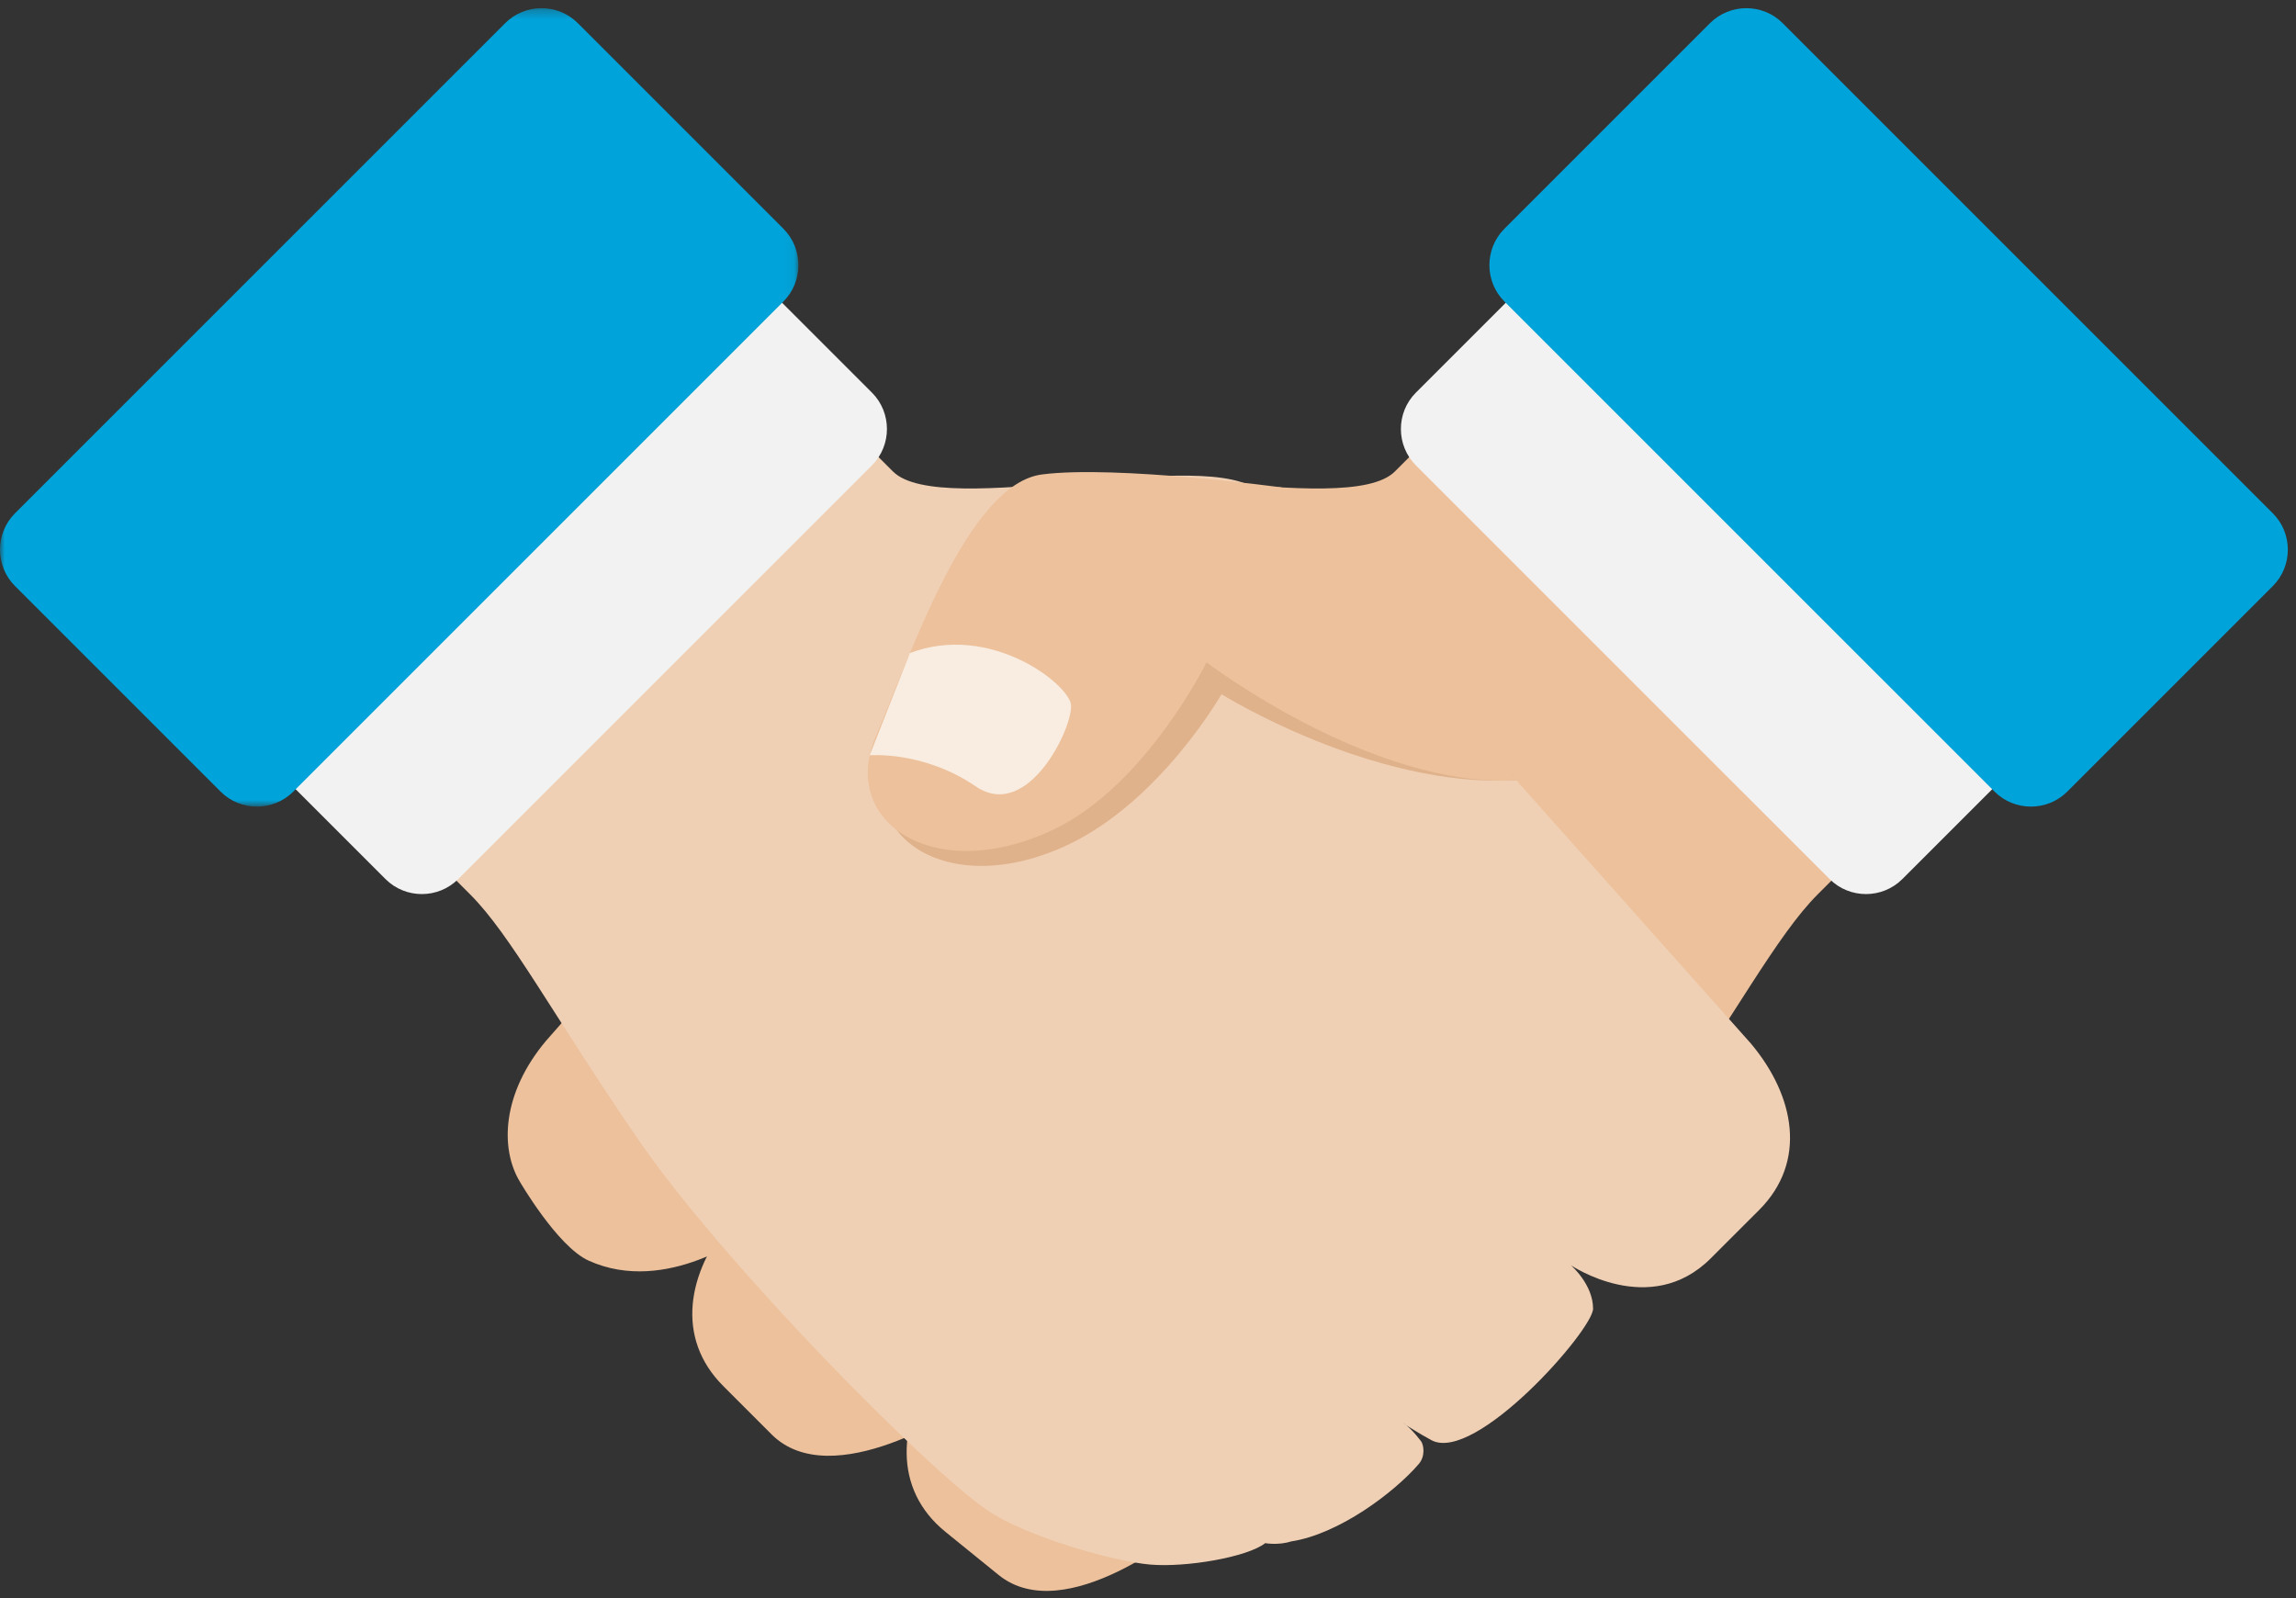 <?xml version="1.0" encoding="UTF-8"?>
<svg width="250px" height="174px" viewBox="0 0 250 174" version="1.1" xmlns="http://www.w3.org/2000/svg" xmlns:xlink="http://www.w3.org/1999/xlink">
    <rect x="0" y="0" width="250" height="174" fill="#333333" stroke="none"/>
    <!-- Generator: Sketch 44.1 (41455) - http://www.bohemiancoding.com/sketch -->
    <title>handshake</title>
    <desc>Created with Sketch.</desc>
    <defs>
        <path d="M0.993,0.653 C0.659,0.385 0.494,0.329 0.494,0.329 C0.494,0.329 0.695,0.462 0.993,0.653 Z" id="path-1"></path>
        <polygon id="path-3" points="0 0.26 0 87.198 86.937 87.198 86.937 0.26 1.20574085e-20 0.26"></polygon>
    </defs>
    <g id="7.0-About-Us" stroke="none" stroke-width="1" fill="none" fill-rule="evenodd">
        <g id="7.0-About_Us" transform="translate(-707, -1713)">
            <g id="handshake" transform="translate(707, 1713)">
                <g id="Group-21" transform="translate(25.801, 0.63)">
                    <path d="M150.953,25.837 C150.953,25.837 131.365,45.422 126.081,50.707 C120.797,55.992 91.385,47.743 86.136,52.992 L33.64,112.717 C28.85,118.426 28.639,124.415 30.785,128.008 C30.785,128.008 34.896,135.103 38.295,136.637 C46.809,140.484 55.816,133.583 55.816,133.583 L95.663,162.734 C100.914,166.87 107.994,167.263 114.673,162.734 C121.353,158.205 144.688,136.769 153.836,123.416 C163.183,109.774 167.689,101.185 172.124,96.751 C176.56,92.315 196.996,71.878 196.996,71.878 L150.953,25.837 Z" id="Fill-1" fill="#ECC19C"></path>
                    <path d="M58.42,127.19 L53.834,132.161 C49.044,137.873 47.697,145.034 52.943,150.283 C52.943,150.283 55.744,153.084 58.211,155.553 C64.817,162.159 78.967,152.626 78.967,152.626 L87.195,158.646 C84.598,144.273 70.278,136.321 58.42,127.19" id="Fill-3" fill="#ECC19C"></path>
                    <path d="M80.194,142.629 L76.147,148.052 C71.977,154.229 71.379,161.492 77.145,166.168 C77.145,166.168 80.22,168.662 82.93,170.859 C90.188,176.746 103.269,165.794 103.269,165.794 C103.269,165.794 92.935,150.479 80.194,142.629" id="Fill-5" fill="#ECC19C"></path>
                    <path d="M139.301,84.329 C139.301,84.329 153.83,107.563 162.456,110.314 L169.366,99.884 C169.366,99.884 161.093,95.639 139.301,84.329" id="Fill-7"></path>
                    <path d="M197.777,70.729 C199.955,72.906 199.955,76.472 197.777,78.649 L181.336,95.087 C179.159,97.267 175.593,97.267 173.417,95.087 L128.368,50.043 C126.191,47.863 126.191,44.298 128.368,42.121 L144.811,25.681 C146.985,23.504 150.552,23.504 152.726,25.681 L197.777,70.729 Z" id="Fill-9" fill="#F2F2F2"></path>
                    <path d="M221.677,55.262 C223.854,57.439 223.854,61.003 221.677,63.183 L199.294,85.565 C197.117,87.742 193.552,87.742 191.374,85.565 L138.007,32.199 C135.828,30.02 135.828,26.456 138.007,24.279 L160.388,1.897 C162.569,-0.285 166.132,-0.285 168.31,1.897 L221.677,55.262 Z" id="Fill-11" fill="#00A3DA"></path>
                    <path d="M46.556,25.837 C46.556,25.837 66.145,45.422 71.428,50.707 C76.712,55.992 106.125,47.743 111.374,52.992 L164.851,113.001 C169.641,118.711 170.988,125.871 165.742,131.121 C165.742,131.121 162.94,133.919 160.471,136.389 C153.864,142.996 145.245,137.136 145.245,137.136 C145.245,137.136 147.661,139.215 147.661,141.865 C147.661,144.165 134.855,158.735 130.063,156.187 C128.714,155.474 126.829,154.244 126.829,154.244 C126.829,154.244 127.516,154.455 128.923,156.289 C129.212,156.67 129.432,157.903 128.685,158.775 C126.027,161.866 119.99,166.42 114.782,167.21 C113.379,167.657 111.962,167.397 111.962,167.397 C110.033,168.914 103.376,170.069 99.427,169.729 C95.476,169.388 85.96,166.702 81.734,163.837 C75.055,159.307 52.822,136.769 43.673,123.416 C34.326,109.774 29.821,101.185 25.386,96.751 C20.95,92.315 0.512,71.878 0.512,71.878 L46.556,25.837 Z" id="Fill-13" fill="#F0D0B4"></path>
                    <path d="M145.245,137.135 C145.245,137.135 140.468,130.429 136.732,128.561 C136.732,128.561 140.534,135.134 145.245,137.135" id="Fill-15" fill="#F0D0B4"></path>
                    <path d="M127.48,154.9 C127.48,154.9 122.703,148.193 118.97,146.325 C118.97,146.325 122.77,152.9 127.48,154.9" id="Fill-17" fill="#F0D0B4"></path>
                    <path d="M112.275,167.112 C112.275,167.112 107.495,160.406 103.764,158.539 C103.764,158.539 107.564,165.113 112.275,167.112" id="Fill-19" fill="#F0D0B4"></path>
                </g>
                <g id="Group-24" transform="translate(152.135, 154.544)">
                    <mask id="mask-2" fill="white">
                        <use xlink:href="#path-1"></use>
                    </mask>
                    <g id="Clip-23"></g>
                    <path d="M0.993,0.653 C0.659,0.385 0.494,0.329 0.494,0.329 L0.494,0.329 C0.494,0.329 0.695,0.462 0.993,0.653" id="Fill-22" mask="url(#mask-2)"></path>
                </g>
                <g id="Group-36" transform="translate(0, 0.63)">
                    <path d="M139.946,54.068 C139.946,54.068 123.169,51.625 115.103,52.656 C107.038,53.686 100.877,72.035 96.956,81.278 C93.036,90.519 103.385,97.447 116.279,91.358 C126.359,86.599 133.006,74.961 133.006,74.961 C133.006,74.961 149.407,85.219 165.101,84.329 L139.946,54.068 Z" id="Fill-25" fill="#DFB28B"></path>
                    <path d="M139.524,52.439 C139.524,52.439 121.542,49.997 113.475,51.028 C105.408,52.058 99.249,70.408 95.327,79.647 C91.407,88.891 101.756,95.821 114.648,89.729 C124.731,84.971 131.375,71.494 131.375,71.494 C131.375,71.494 149.406,85.219 165.101,84.329 L139.524,52.439 Z" id="Fill-27" fill="#ECC19C"></path>
                    <path d="M94.7,81.612 C94.7,81.612 100.518,81.09 106.251,84.999 C111.984,88.907 116.935,78.354 116.608,76.075 C116.283,73.792 107.803,67.163 99.077,70.478 L94.7,81.612 Z" id="Fill-29" fill="#F9EDE1"></path>
                    <path d="M25.534,70.729 C23.354,72.906 23.354,76.472 25.534,78.649 L41.974,95.087 C44.151,97.267 47.717,97.267 49.892,95.087 L94.942,50.043 C97.119,47.863 97.119,44.298 94.942,42.121 L78.5,25.681 C76.325,23.504 72.759,23.504 70.584,25.681 L25.534,70.729 Z" id="Fill-31" fill="#F2F2F2"></path>
                    <g id="Group-35">
                        <mask id="mask-4" fill="white">
                            <use xlink:href="#path-3"></use>
                        </mask>
                        <g id="Clip-34"></g>
                        <path d="M1.633,55.262 C-0.545,57.439 -0.545,61.003 1.633,63.183 L24.017,85.565 C26.194,87.742 29.758,87.742 31.936,85.565 L85.303,32.199 C87.481,30.02 87.481,26.456 85.303,24.279 L62.922,1.897 C60.742,-0.285 57.178,-0.285 55.001,1.897 L1.633,55.262 Z" id="Fill-33" fill="#00A3DA" mask="url(#mask-4)"></path>
                    </g>
                </g>
            </g>
        </g>
    </g>
</svg>